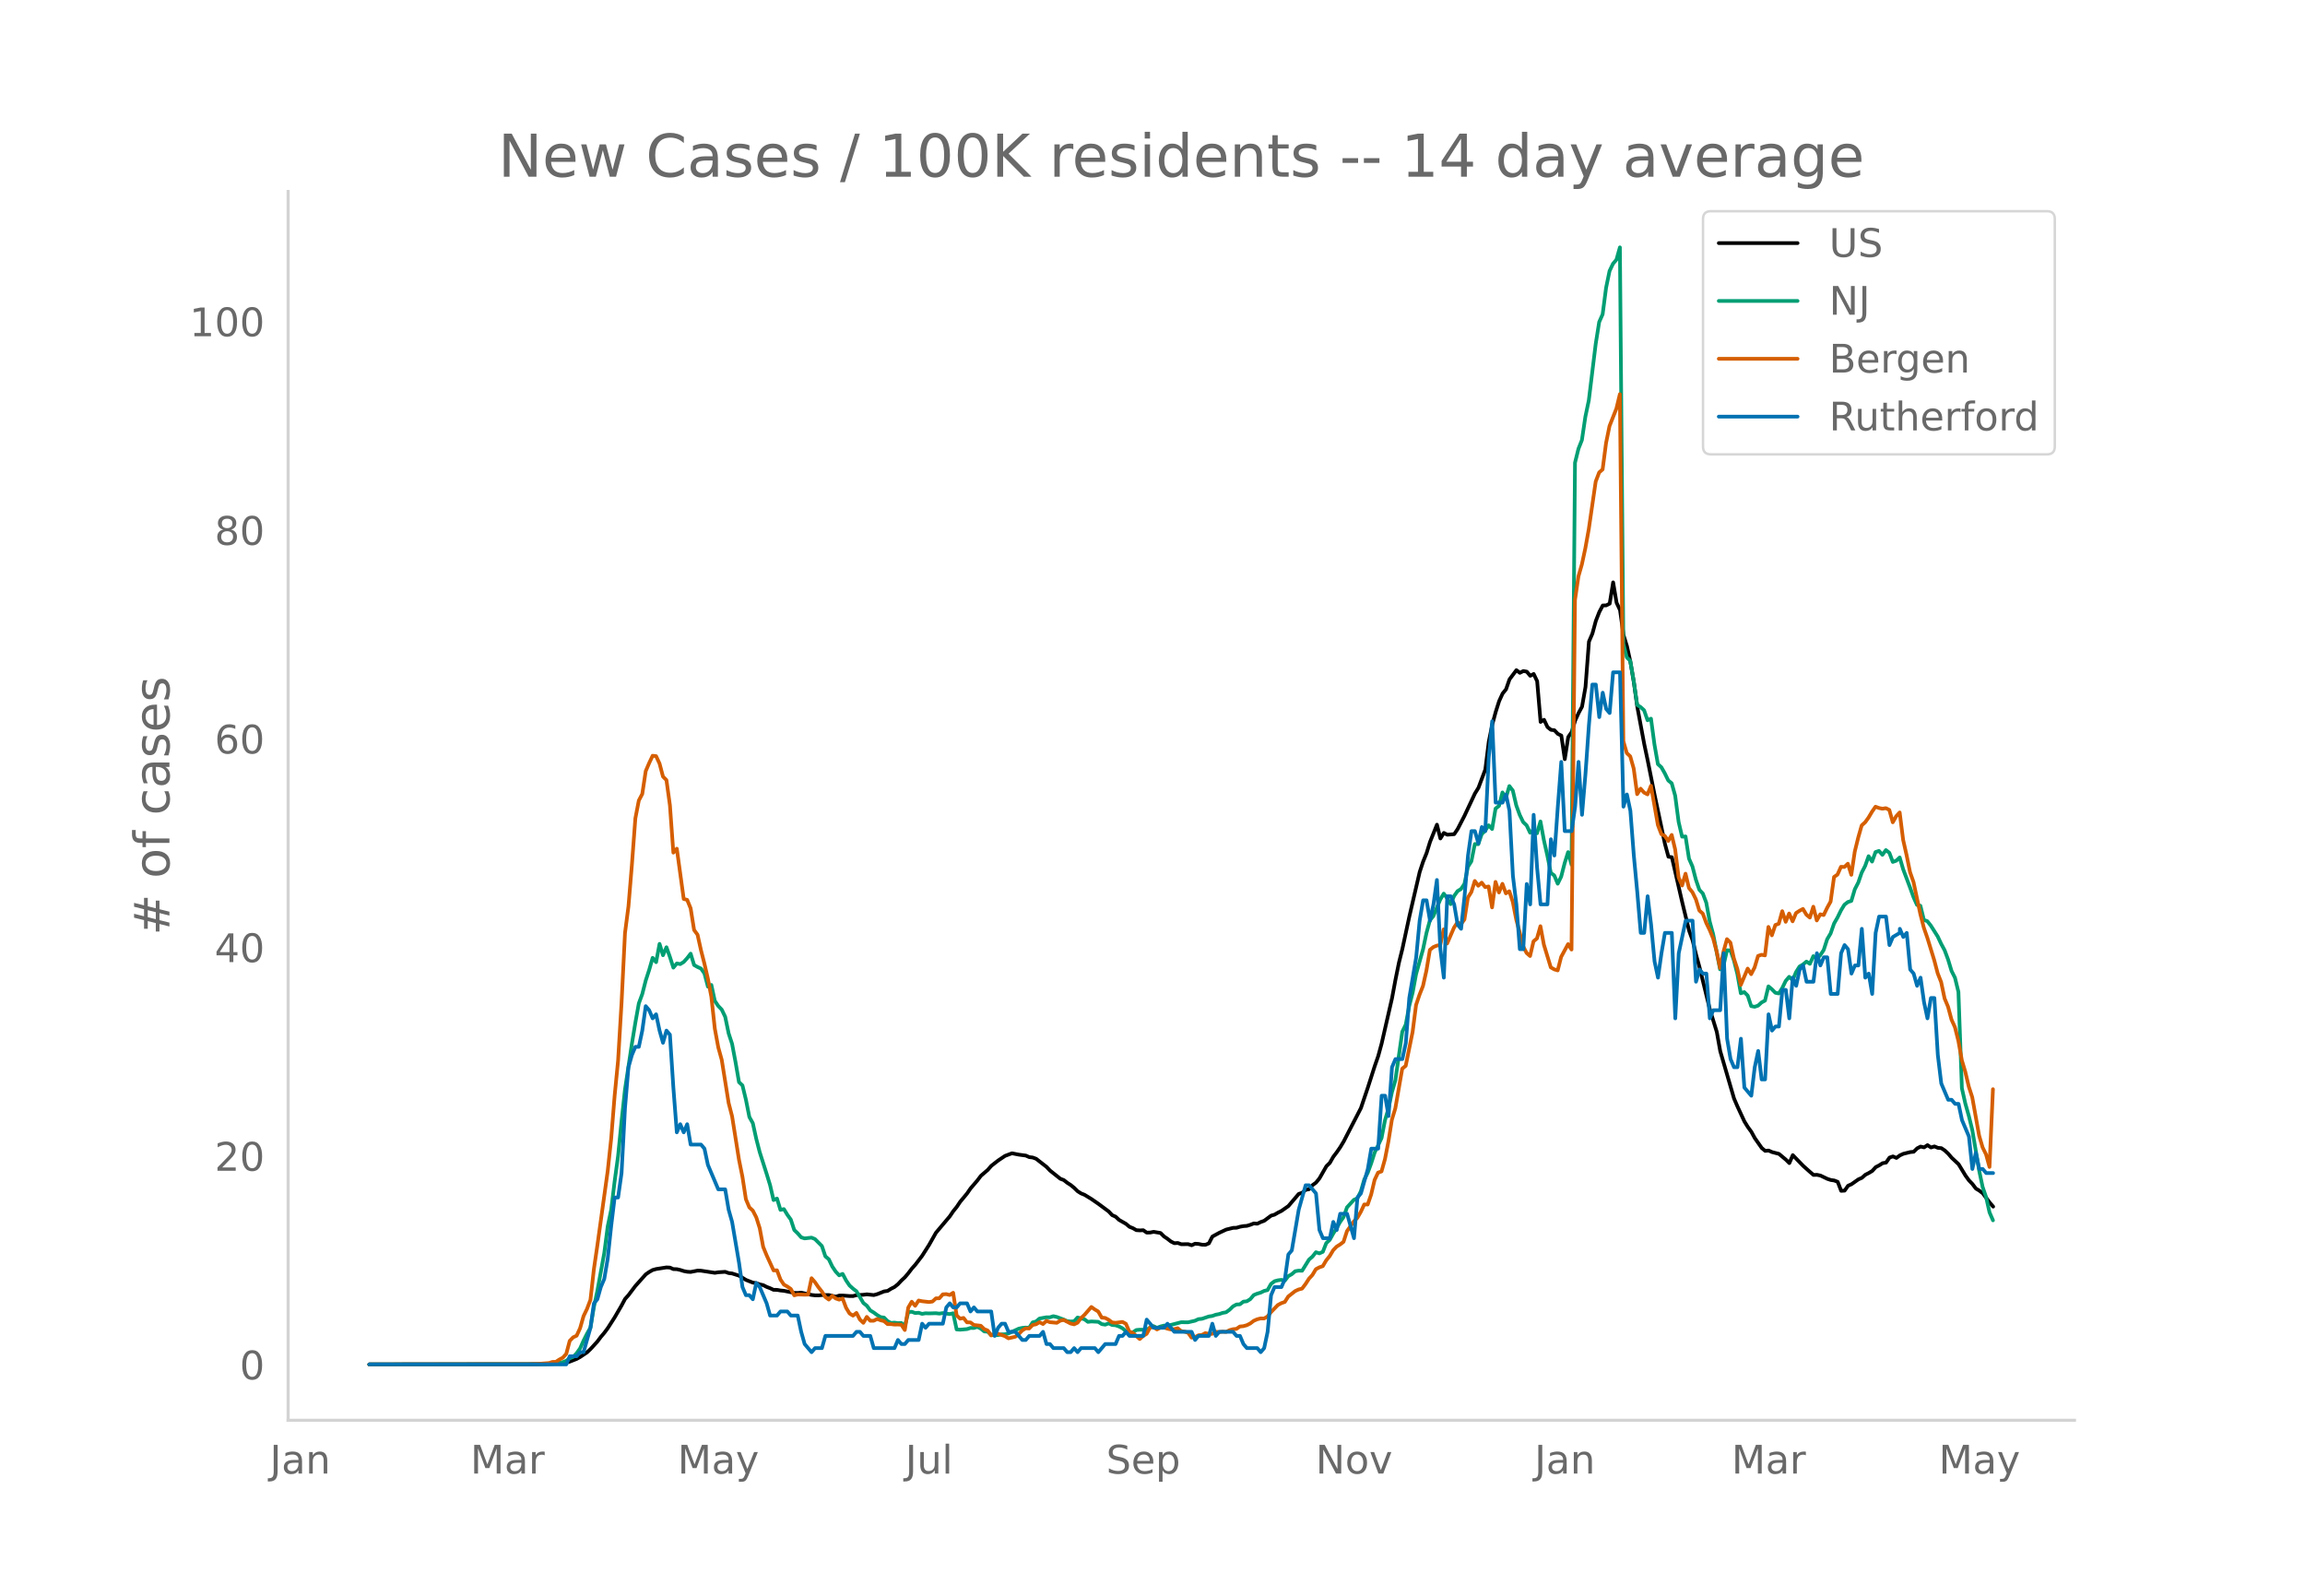 <svg height="864" viewBox="0 0 936 648" width="1248" xmlns="http://www.w3.org/2000/svg" xmlns:xlink="http://www.w3.org/1999/xlink"><defs><style>*{stroke-linecap:butt;stroke-linejoin:round}</style></defs><g id="figure_1"><path d="M0 648h936V0H0z" style="fill:#fff" id="patch_1"/><g id="axes_1"><path d="M117 576.72h725.4V77.76H117z" style="fill:none" id="patch_2"/><path clip-path="url(#pa16dc82119)" d="m149.973 554.039 67.348-.064 8.419-.259 2.806-.209 1.403-.222 1.403-.366 2.806-1.1 1.404-.778 2.806-1.88 1.403-1.326 2.806-3.076 1.403-1.88 1.403-1.643 1.403-1.895 2.806-4.388 2.807-4.828 1.403-2.635 1.403-1.574 2.806-3.723 4.21-4.705 1.402-.982 1.403-.795 1.404-.396 4.209-.662 1.403.074 1.403.618 1.403.026 1.403.325 1.403.444 1.403.276 1.404.085 2.806-.55 1.403.038 5.612.862 1.403-.227 2.806-.173 1.404.5 1.403.167 2.806.887 2.806 1.718 2.806 1.105 1.403.217 1.403.499 1.404.313 1.403.713 1.403.536 1.403.657 1.403.012 1.403.252 1.403.133 4.21.847 1.402.026 1.404-.136 4.209.945 1.403.156 1.403.024 1.403-.149 2.806.01 2.807.664 1.403-.452 1.403-.023 2.806.213 1.403.008 1.403-.379 2.806-.15 1.403-.179 2.807.303 1.403-.378 2.806-1.116 1.403-.196 1.403-.877 1.403-.715 1.403-1.13 1.403-1.5 1.403-1.302 1.404-1.657 1.403-1.847 1.403-1.564 2.806-3.665 2.806-4.41 2.806-4.96 5.613-6.66 1.403-2.072 1.403-1.725 1.403-2.093 2.806-3.385 1.403-2.034 2.806-3.28 1.404-1.856 2.806-2.417 1.403-1.614 2.806-2.19 2.806-1.881 2.806-1.047 2.807.55 2.806.374 1.403.621 1.403.17 1.403.518 4.21 3.283 1.402 1.476 4.21 3.356 1.403.528 1.403 1.107 1.403.9 1.403 1.153 1.403 1.372 1.403.886 1.403.561 2.807 1.717 2.806 1.938 4.209 3.118 1.403 1.489 1.403.624 1.403 1.307 2.806 1.605 1.404 1.19 1.403.566 1.403.802 1.403.096 1.403-.075 1.403.974 1.403-.034 1.403-.283 2.806.47 1.404 1.405 1.403.945 1.403 1.105 1.403.696 1.403-.093 1.403.508 2.806-.03 1.403.446 1.403-.629 1.403.1 1.404.297 1.403.04 1.403-.586 1.403-2.745 2.806-1.537 2.806-1.305 2.806-.696 1.404-.043 1.403-.413 1.403-.258 1.403-.102 1.403-.432 1.403-.55 1.403.119 1.403-.688 1.403-.505 2.806-2.088 1.404-.403 1.403-.826 1.403-.69 2.806-1.968 4.21-4.943 1.402-.459 1.403-1.182 1.404-.279 1.403-1.635 1.403-1.034 1.403-1.728 2.806-4.91 1.403-1.377 1.403-2.454 1.403-1.843 1.403-2.031 1.403-2.333 7.016-13.603 2.806-8.302 2.806-8.746 1.403-4.03 1.403-5.144 4.21-18.378 1.403-7.525 1.403-6.898 1.403-5.623 2.806-13.07 4.21-18.109 1.403-4.242 1.403-3.45 1.403-4.544 2.806-7 1.403 5.6 1.403-2.249 1.403.727 2.806-.227 1.404-2.085 2.806-5.456 4.21-8.989 1.402-2.264 2.806-7.47 1.403-11.278 1.404-6.885 1.403-5.188 1.403-4.412 1.403-3.068 1.403-1.725 1.403-4.041 2.806-3.734 1.403 1.084 1.403-.723 1.403.247 1.404 1.68 1.403-.742 1.403 2.92 1.403 16.556 1.403-.869 1.403 2.962 1.403 1.113 1.403.173 1.403 1.476 1.403.683 1.404 9.583 1.403-8.985 1.403-2.03 1.403-4.64 1.403-3.077 1.403-2.6 1.403-7.999 1.403-18.41 1.403-3.249 1.403-5.182 1.403-3.592 1.404-2.65 1.403-.034 1.403-.711 1.403-8.638 1.403 8.284 1.403 2.995 1.403 10.09 1.403 4.55 1.403 6.368 1.403 8.3 1.404 10.026 2.806 15.042 1.403 6.638 2.806 13.994 4.21 19.95 1.402 5.165 1.403.219 4.21 18.327 2.806 11.54 1.403 3.885 1.403 5.803 1.403 5.09 4.21 17.187 2.806 9.106 1.403 7.817 5.612 19.255 1.403 3.246 2.806 6.05 1.404 2.263 1.403 1.918 1.403 2.565 2.806 3.995 1.403 1.187 1.403-.131 1.403.627 2.806.733 2.807 2.348 1.403 1.39 1.403-3.225 4.21 4.347 2.805 2.496 1.403 1.19 1.403-.042 1.404.293 2.806 1.342 1.403.467 1.403.2 1.403.545 1.403 3.655 1.403-.082 1.403-1.99 1.403-.626 2.807-1.974 1.403-.601 1.403-1.253 1.403-.712 1.403-.842 1.403-1.539 1.403-.724 1.403-.89 1.403-.241 1.403-2.028 1.404-.475 1.403.62 1.403-1.042 1.403-.64 2.806-.694 1.403-.134 1.403-1.39 1.403-.718 1.403.327 1.403-.91 1.404.954 1.403-.436 1.403.587 1.403.117 1.403.95 1.403 1.316 1.403 1.644 2.806 2.629 2.807 4.63 1.403 1.934 1.403 1.456 1.403 1.858 1.403.835 1.403 1.096 2.806 3.755 1.403 1.64h0" style="fill:none;stroke:#000;stroke-linecap:round;stroke-width:1.5" id="line2d_1"/><path clip-path="url(#pa16dc82119)" d="m149.973 554.04 71.558-.099 4.209-.235 2.806-.579 1.403-.538 1.403-1.046 1.403-.542 1.403-1.498 1.404-1.963 1.403-3.15 1.403-2.818 1.403-2.449 1.403-8.407 1.403-6.568 2.806-15.373 1.403-10.806 1.403-6.704 1.403-11.582 1.404-10.311 1.403-14.117 1.403-12.907 2.806-18.592 1.403-8.5 1.403-7.814 1.403-3.801 1.403-5.492 1.403-4.306 1.403-4.895 1.404 1.758 1.403-7.426 1.403 4.609 1.403-3.243 1.403 3.934 1.403 4.347 1.403-1.703 1.403.272 1.403-.868 1.403-1.557 1.404-1.82 1.403 4.613 1.403.804 1.403.627 1.403 1.99 1.403 5.354 1.403-.688 1.403 6.47 1.403 2.084 1.403 1.451 1.403 2.91 1.404 6.744 1.403 4.282 1.403 7.43 1.403 8.104 1.403 1.321 1.403 5.778 1.403 7.044 1.403 2.51 1.403 6.371 1.403 5.42 2.807 8.792 1.403 4.575 1.403 6.07 1.403-.613 1.403 4.599 1.403-.304 1.403 2.29 1.403 1.948 1.403 4.245 1.403 1.352 1.404 1.618 1.403.43 2.806-.307 1.403.586 2.806 2.82 1.403 4.197 1.403 1.182 1.403 2.94 1.404 2.081 1.403 1.502 1.403-.586 1.403 2.654 1.403 2.061 1.403 1.27 1.403 1.07 2.806 4.763 1.403 1.1 1.403 1.91 1.404.856 1.403 1.035 1.403.838 1.403.198 1.403 1.42 1.403.747 1.403-.126 1.403.204 1.403-.068 1.403 1.335 1.404-5.75 1.403-.136 1.403.518 1.403-.113 1.403.45 1.403-.245 1.403.054 2.806-.078 1.403.16 1.403-.208 2.807.395 1.403-.32 1.403 6.564 1.403.102 2.806-.245 1.403-.456 1.403.006 1.403-.439 1.404.705 1.403 1.145 1.403.095 1.403 1.363 1.403.099 1.403-.09 1.403-.282 1.403-.037 1.403-.34 4.21-1.953 1.403-.306 1.403-.123 1.403.065 1.403-2.18 1.403-.362 1.403-1.199 2.806-.5h1.403l1.403-.45 1.404.334 2.806 1.042 1.403.65 1.403.134 1.403-.079 1.403-1.54 2.806.72 1.403 1.049 1.404-.164 2.806.14 1.403.933 1.403.239 1.403-.549 1.403.668 1.403.112 1.403.484 1.403.725 1.403 1.19 1.404.722 1.403-.242 1.403-.947 1.403-.126 2.806.04 1.403-.947 1.403-.541 1.403.695 1.403-.555 1.404-.365 1.403.085 2.806-.715 2.806-.736 2.806.03 2.806-.64 1.403-.65 1.404-.13 2.806-.947 1.403-.204 1.403-.508 1.403-.269 1.403-.477 1.403-.252 1.403-1.025 1.403-1.366 1.404-.767 1.403-.068 1.403-1.083 1.403-.153 1.403-.862 1.403-1.656 1.403-.59 1.403-.404 1.403-.692 1.403-.344 1.403-2.5 1.404-1.08 1.403-.389 1.403-.18 1.403.306 1.403-1.812 1.403-.787 1.403-1.216 1.403-.238 1.403.044 2.807-4.53 1.403-1.223 1.403-1.775 1.403.463 1.403-.613 1.403-3.56 1.403-1.288 1.403-2.544 1.403-2.245 1.403-2.49 1.403-1.973 1.404-3.972 2.806-3.055 1.403-.6 1.403-2.847 1.403-4.814 1.403-2.725 1.403-3.802 1.403-4.404 2.806-5.88 1.404-7.256 1.403-4.752 1.403-6.615 1.403-4.84 2.806-19.707 1.403-2.899 1.403-7.501 1.403-5.488 1.403-7.562 2.807-9.988 1.403-6.66 1.403-5.188 1.403-1.696 2.806-6.728 1.403-2.378 1.403 1.877 1.403 2.381 1.403-3.307 1.404-1.976 1.403-.848 1.403-2.082 1.403-6.939 1.403-2.231 1.403-7.024 1.403.061 1.403-4.091 1.403-1.376 1.403-2.204 1.404 1.516 1.403-8.305 1.403-1.073 1.403-5.478 1.403 2.18 1.403-4.762 1.403 1.833 1.403 6.019 1.403 3.86 1.403 2.912 1.403 1.335 1.404 2.974 1.403-1.179 1.403 1.418 1.403-4.804 1.403 7.634 1.403 6.248 1.403 6.997 1.403 1.052 1.403 3.349 1.403-2.865 1.404-5.467 1.403-4.497 1.403 5.127 1.403-163.242 1.403-5.658 1.403-3.553 1.403-9.453 1.403-6.68 2.806-22.953 1.403-8.833 1.404-3.165 1.403-10.764 1.403-6.8 1.403-2.943 1.403-1.662 1.403-4.994 1.403 160.919 1.403 5.576 1.403 1.407 1.403 8.281 1.404 9.61 1.403.896 1.403 1.274 1.403 4.067 1.403-.647 1.403 10.45 1.403 7.993 1.403 1.29 1.403 2.47 1.403 2.889 1.403 1.151 1.404 5.032 1.403 10.655 1.403 5.992 1.403-.095 1.403 8.986 1.403 3.202 1.403 5.39 1.403 4.084 1.403 1.498 1.403 3.714 1.404 7.678 1.403 5.167 2.806 14.274 1.403-1.646 1.403-6.125 1.403.045 1.403 4.026 1.403 5.56 1.403 7.838 1.403-.487 1.404 1.427 1.403 4.265 1.403.276 1.403-.467 1.403-1.288 1.403-.756 1.403-5.78 1.403 1.171 1.403 1.424 1.403.283 1.403-2.221 1.404-2.875 1.403-1.666 1.403 1.352 1.403-3.297 1.403-2.238 1.403-.814 1.403-1.182 1.403.913 1.403-3.134 1.403 1.09 1.404-1.458 1.403-2.116 1.403-4.357 1.403-2.364 1.403-4.043 1.403-2.446 1.403-2.875 1.403-2.306 1.403-1.094 1.403-.443 1.403-4.71 1.404-2.723 1.403-4.07 1.403-2.722 1.403-3.938 1.403 2.194 1.403-3.87 1.403-.467 1.403 1.581 1.403-1.918 1.403 1.09 1.404 3.717 1.403-.494 1.403-1.322 1.403 4.79 2.806 7.443 1.403 3.9 1.403 3.13 1.403.358 1.403 5.757 1.403.504 1.404 1.782 2.806 4.428 1.403 2.974 1.403 2.61 1.403 3.754 1.403 4.629 1.403 2.78 1.403 5.767 1.403 39.11 1.404 6.234 1.403 4.946 1.403 5.702 2.806 16.545 1.403 6.647 1.403 4.087 1.403 6.251 1.403 3.223h0" style="fill:none;stroke:#009e73;stroke-linecap:round;stroke-width:1.5" id="line2d_2"/><path clip-path="url(#pa16dc82119)" d="m149.973 554.04 64.542-.097 4.21-.13 4.209-.325 1.403-.454 1.403-.033 1.403-.94 1.403-.747 1.403-1.558 1.403-5.29 1.403-1.429 1.403-.649 1.404-3.051 1.403-4.9 1.403-2.922 1.403-3.7 1.403-12.496 1.403-9.575 4.21-30.282 1.402-13.113 1.403-17.397 1.404-14.313 1.403-23.434 1.403-28.367 1.403-10.776 1.403-16.975 1.403-18.792 1.403-7.238 1.403-2.662 1.403-9.282 1.403-3.278 1.403-2.954 1.404.162 1.403 3.019 1.403 5.29 1.403 1.428 1.403 10.16 1.403 19.279 1.403-1.59 2.806 20.415 1.403.357 1.404 3.44 1.403 8.796 1.403 1.915 1.403 6.329 1.403 5.485 1.403 6.07 1.403 7.367 1.403 12.886 1.403 7.595 1.403 5.063 2.807 17.527 1.403 5.42 2.806 17.656 1.403 6.946 1.403 9.088 1.403 3.31 1.403 1.299 1.403 2.726 1.403 4.415 1.404 7.594 1.403 3.408 2.806 6.135 1.403-.033 1.403 3.733 1.403 2.077 1.403.779 1.403.974 1.403 2.596 1.403-.357 2.807.098 1.403-.033 1.403-6.653 1.403 1.622 1.403 2.045 1.403 1.753 1.403 2.207 1.403 1.038 1.403-1.525 1.404 1.071 1.403.487 1.403-.454 1.403 3.765 1.403 2.304 1.403.876 1.403-1.103 1.403 2.694 1.403 1.33 1.403-2.401 1.403 1.558h1.404l1.403-.714 1.403.519 1.403.357 1.403 1.2h1.403l1.403.195 1.403-.032 1.403.097 1.403 2.143 1.404-9.12 1.403-2.37 1.403 1.655 1.403-2.142 1.403.292 2.806.325 1.403-.195 1.403-1.298 1.403-.033 1.403-1.59 1.404-.098 1.403.357 1.403-.908 1.403 9.185 1.403 1.33 1.403-.291 1.403 1.785 1.403.032 1.403 1.039 2.807.324 1.403 1.364 1.403.551 1.403 2.013 1.403-.78 1.403.098 2.806.974 1.403.876 2.806-.65 1.404-1.103 1.403-1.46 1.403-.844 1.403.065 1.403-1.428 1.403-.292 1.403-.844 1.403.746 1.403-1.266 1.403.52 2.807.26 1.403-.877 1.403-.292 2.806 1.46 1.403.325 1.403-.649 1.403-1.883 1.403-1.298 2.807-3.213 1.403 1.006 1.403.844 1.403 2.467 1.403.13 1.403.746 1.403 1.071 1.403.162 2.806-.357 1.403.747 1.404 3.18 1.403.52 2.806 2.5 1.403-1.267 1.403-.844 1.403-2.564 1.403-.227 1.403 1.006 1.403-.746 1.404-.065 1.403.487 1.403.324 1.403-.13 1.403-.357 1.403 1.169 1.403.195 1.403.454 1.403 1.98 1.403-.162 1.403-.78 1.404-.13 1.403-.746 1.403.325 1.403-.033 1.403-.843 1.403.13 1.403-.195 1.403.13 1.403-.715 1.403-.389 1.404-.13 1.403-.974 1.403-.13 1.403-.389 1.403-.714 1.403-1.071 1.403-.617 1.403-.357 1.403.033 1.403-.812 1.403-1.785 2.807-2.888 1.403-.747 1.403-.487 1.403-2.207 2.806-2.207 1.403-.65 1.403-.356 1.403-1.85 1.404-2.175 1.403-1.525 1.403-2.337 1.403-.747 1.403-.486 1.403-2.37 1.403-1.72 1.403-2.37 1.403-1.46 1.403-.876 1.403-1.071 1.404-4.35 2.806-3.96 1.403-1.427 1.403-2.435 1.403-3.018 1.403.032 1.403-4.057 1.403-5.94 1.403-2.953 1.403-.487 1.404-4.998 1.403-7.206 1.403-8.795 1.403-4.642 2.806-16.098 1.403-1.136 2.806-13.795 1.403-10.938 1.404-4.154 1.403-3.538 1.403-6.296 1.403-8.374 1.403-1.136 1.403-.584 1.403-.26 1.403-6.362 1.403 5.745 2.806-6.491 1.404-2.11 1.403.747 1.403-1.883 1.403-8.893 1.403-2.24 1.403-4.511 1.403 1.947 1.403-1.266 1.403 1.818 1.403-.26 1.404 8.504 1.403-10.354 1.403 4.285 1.403-3.506 1.403 3.863 1.403-.844 1.403 4.317 1.403 7.173 1.403 5.193 1.403 5.68 1.403 2.694 1.404 1.233 1.403-5.972 1.403-1.169 1.403-4.966 1.403 7.498 2.806 9.218 1.403.811 1.403.422 1.403-5.485 2.807-5.193 1.403 2.207 1.403-141.902 1.403-9.607 1.403-4.9 1.403-6.525 1.403-7.79 2.806-19.311 1.403-3.7 1.404-1.233 1.403-10.744 1.403-6.88 2.806-7.109 1.403-5.842 1.403 140.928 1.403 4.836 1.403 1.33 1.403 4.934 1.404 10.419 1.403-2.24 1.403 1.59 1.403.747 1.403-3.505 2.806 15.936 1.403 3.7 1.403.714 1.403 2.045 1.403-2.434 1.404 5.874 1.403 11.393 1.403 3.278 1.403-4.804 1.403 5.81 1.403 1.72 1.403 2.857 1.403 4.576 1.403 1.233 1.403 3.798 1.404 2.888 1.403 3.408 1.403 5.258 1.403 6.784 1.403-6.719 1.403-5.03 1.403 1.395 1.403 6.427 1.403 4.251 1.403 6.524 2.807-6.653 1.403 2.272 1.403-2.727 1.403-4.674 1.403-.486 1.403.26 1.403-11.555 1.403 3.408 1.403-4.187 1.403-.52 1.403-5.095 1.404 4.316 1.403-3.375 1.403 3.18 1.403-3.375 1.403-.909 1.403-.746 1.403 2.337 1.403 1.168 1.403-4.414 1.403 5.583 1.404-2.5 1.403.293 1.403-2.922 1.403-2.531 1.403-9.997 1.403-.974 1.403-3.148 1.403.065 1.403-1.33 1.403 4.51 1.403-9.444 1.404-5.68 1.403-4.934 1.403-1.265 1.403-1.948 1.403-2.37 1.403-2.012 1.403.52 1.403.292 1.403-.227 1.403.714 1.404 5.03 1.403-2.466 1.403-1.526 1.403 11.133 1.403 6.2 1.403 6.913 1.403 3.992 2.806 13.145 1.403 5.453 1.403 4.024 2.807 9.12 1.403 5.324 1.403 3.57 1.403 6.653 1.403 3.344 1.403 5.225 1.403 3.116 1.403 5.583 1.403 7.854 1.404 4.706 1.403 5.94 1.403 4.317 2.806 15.611 1.403 4.772 1.403 2.856 1.403 5.096 1.403-31.581h0" style="fill:none;stroke:#d55e00;stroke-linecap:round;stroke-width:1.5" id="line2d_3"/><path clip-path="url(#pa16dc82119)" d="M149.973 554.04h79.976l1.403-3.306h2.806l1.404-1.653h1.403l2.806-9.919 1.403-9.918 1.403-1.653 1.403-4.96 1.403-3.306 1.403-8.265 1.403-13.225 1.403-11.571h1.404l1.403-9.919 1.403-26.45 1.403-16.53 1.403-4.96 1.403-3.305h1.403l1.403-6.613 1.403-9.918 1.403 1.653 1.403 3.306 1.404-1.653 1.403 6.612 1.403 4.96 1.403-4.96 1.403 1.653 1.403 21.49 1.403 18.184 1.403-3.306 1.403 3.306 1.403-3.306 1.404 8.266h4.209l1.403 1.653 1.403 6.612 4.21 9.918h2.805l1.404 8.266 1.403 4.96 2.806 16.53 1.403 9.918 1.403 3.307h1.403l1.403 1.653 1.403-6.613 1.403 1.653 2.807 6.613 1.403 4.959h2.806l1.403-1.653h2.806l1.403 1.653h2.806l1.404 6.612 1.403 4.96 2.806 3.306 1.403-1.653h2.806l1.403-4.96h11.225l1.403-1.653h1.403l1.403 1.653h2.806l1.404 4.96h8.418l1.403-3.306 1.403 1.653h1.403l1.404-1.653h4.209l1.403-6.613 1.403 1.653 1.403-1.653h5.612l1.404-6.612 1.403-1.653 1.403 1.653h1.403l1.403-1.653h2.806l1.403 3.306 1.403-1.653 1.403 1.653h5.613l1.403 9.918 1.403-3.306 1.403-1.653h1.403l1.403 3.306h2.806l2.807 3.307h1.403l1.403-1.654h4.21l1.402-1.653 1.403 4.96h1.403l1.403 1.653h4.21l1.403 1.653h1.403l1.403-1.653 1.403 1.653 1.403-1.653h5.613l1.403 1.653 2.806-3.306h4.21l1.402-3.307h1.403l1.403-1.653 1.404 1.653h5.612l1.403-6.612 2.806 3.306h4.21l1.403-1.653 2.806 3.306h7.015l1.403 3.307 1.403-1.654h4.21l1.403-4.959 1.403 4.96 1.403-1.654h5.612l1.404 1.653h1.403l1.403 3.307 1.403 1.653h4.21l1.402 1.653 1.403-1.653 1.403-6.613 1.403-14.877 1.404-3.307h2.806l1.403-3.306 1.403-9.918 1.403-1.653 2.806-16.531 2.806-9.919h1.404l2.806 3.307 1.403 14.877 1.403 3.306h2.806l1.403-6.612 1.403 3.306 1.403-6.612h2.807l2.806 9.918 1.403-16.53 1.403-1.653 2.806-9.919 1.403-8.265h2.806l1.403-21.49h1.404l1.403 8.265 1.403-19.837 1.403-3.306h2.806l1.403-6.612 1.403-18.184 2.806-16.531 1.404-14.878 1.403-8.265h1.403l1.403 8.265 1.403-6.612 1.403-9.919 1.403 28.103 1.403 11.571 1.403-33.061h1.403l1.403 3.306 1.404 8.265 1.403 1.653 1.403-13.224 1.403-16.531 1.403-9.919h1.403l1.403 4.96 1.403-6.613 1.403 1.653 1.403-29.755 1.404-14.878 1.403 33.062h2.806l1.403-3.306 1.403 6.612 1.403 26.45 1.403 11.57 1.403 18.185h1.403l1.403-26.45 1.404 8.266 1.403-36.368 1.403 21.49 1.403 14.878h2.806l1.403-26.45 1.403 6.613 1.403-19.837 1.403-18.184 1.404 28.102h2.806l1.403-9.918 1.403-18.184 1.403 21.49 1.403-16.53 1.403-19.838 1.403-16.53h1.403l1.403 13.224 1.404-9.918 1.403 6.612 1.403 1.653 1.403-16.53h2.806l1.403 54.55 1.403-4.958 1.403 6.612 1.403 18.184 1.404 14.878 1.403 16.53h1.403l1.403-14.877 1.403 11.571 1.403 14.878 1.403 6.612 1.403-9.918 1.403-8.266h2.806l1.404 34.715 1.403-26.45 2.806-13.224h2.806l1.403 24.796 1.403-4.959 1.403 1.653h1.403l1.404 18.184 1.403-3.306h2.806l1.403-23.143 1.403 34.714 1.403 8.266 1.403 3.306h1.403l1.403-11.572 1.403 19.837 2.807 3.307 1.403-11.572 1.403-6.612 1.403 11.571h1.403l1.403-26.449 1.403 6.612 1.403-1.653h1.403l1.403-14.877h1.404l1.403 11.571 1.403-16.53 1.403 3.305 1.403-6.612 1.403-1.653 1.403 6.612h2.806l1.403-11.571 1.404 4.959 1.403-3.306h1.403l1.403 14.878h2.806l1.403-16.531 1.403-3.306 1.403 1.653 1.403 9.918 1.403-3.306h1.404l1.403-14.878 1.403 19.837 1.403-1.653 1.403 8.266 1.403-24.797 1.403-6.612h2.806l1.403 11.572 1.404-3.307 2.806-1.653v-1.653l1.403 3.306 1.403-1.653 1.403 14.878 1.403 1.653 1.403 4.96 1.403-3.307 1.403 9.919 1.403 6.612 1.404-8.265h1.403l1.403 23.143 1.403 11.571 2.806 6.613h1.403l1.403 1.653h1.403l1.403 6.612 2.807 6.612 1.403 13.225 1.403-6.612 1.403 6.612h1.403l1.403 1.653h2.806" style="fill:none;stroke:#0072b2;stroke-linecap:round;stroke-width:1.5" id="line2d_4"/><path d="M117 576.72V77.76" style="fill:none;stroke:#d3d3d3;stroke-linecap:square;stroke-linejoin:miter;stroke-width:1.25" id="patch_3"/><path d="M117 576.72h725.4" style="fill:none;stroke:#d3d3d3;stroke-linecap:square;stroke-linejoin:miter;stroke-width:1.25" id="patch_4"/><g id="matplotlib.axis_1"><g id="xtick_1"><g style="fill:#696969" transform="matrix(.16 0 0 -.16 109.578 598.378)" id="text_1"><defs><path d="M9.813 72.906h9.859V5.078q0-13.187-5-19.14-5-5.954-16.094-5.954h-3.75v8.297h3.078q6.531 0 9.219 3.672Q9.813-4.39 9.813 5.078z" id="DejaVuSans-74"/><path d="M34.281 27.484q-10.89 0-15.093-2.484-4.204-2.484-4.204-8.5 0-4.781 3.157-7.594 3.156-2.797 8.562-2.797 7.485 0 12 5.297 4.516 5.297 4.516 14.078v2zm17.922 3.72V0H43.22v8.297Q40.14 3.328 35.547.953q-4.594-2.375-11.234-2.375-8.391 0-13.36 4.719Q6 8.016 6 15.922q0 9.219 6.172 13.906 6.187 4.688 18.437 4.688h12.61v.89q0 6.203-4.078 9.594-4.078 3.39-11.453 3.39-4.688 0-9.141-1.124-4.438-1.125-8.531-3.375v8.312q4.921 1.906 9.562 2.844 4.64.953 9.031.953 11.875 0 17.735-6.156 5.86-6.14 5.86-18.64z" id="DejaVuSans-97"/><path d="M54.89 33.016V0h-8.984v32.719q0 7.765-3.031 11.61-3.031 3.858-9.078 3.858-7.281 0-11.484-4.64-4.204-4.625-4.204-12.64V0H9.08v54.688h9.03v-8.5q3.235 4.937 7.594 7.374Q30.078 56 35.797 56q9.422 0 14.25-5.828 4.844-5.828 4.844-17.156z" id="DejaVuSans-110"/></defs><use xlink:href="#DejaVuSans-74"/><use x="29.492" xlink:href="#DejaVuSans-97"/><use x="90.771" xlink:href="#DejaVuSans-110"/></g></g><g id="xtick_2"><g style="fill:#696969" transform="matrix(.16 0 0 -.16 191.003 598.378)" id="text_2"><defs><path d="M9.813 72.906h14.703l18.593-49.61 18.703 49.61h14.704V0H66.89v64.016l-18.797-50h-9.907l-18.796 50V0H9.813z" id="DejaVuSans-77"/><path d="M41.11 46.297q-1.516.875-3.297 1.281Q36.03 48 33.89 48q-7.625 0-11.703-4.953-4.079-4.953-4.079-14.234V0H9.08v54.688h9.03v-8.5q2.844 4.984 7.375 7.39Q30.031 56 36.531 56q.922 0 2.047-.125 1.125-.11 2.484-.36z" id="DejaVuSans-114"/></defs><use xlink:href="#DejaVuSans-77"/><use x="86.279" xlink:href="#DejaVuSans-97"/><use x="147.559" xlink:href="#DejaVuSans-114"/></g></g><g id="xtick_3"><g style="fill:#696969" transform="matrix(.16 0 0 -.16 275.145 598.378)" id="text_3"><defs><path d="M32.172-5.078q-3.797-9.766-7.422-12.735-3.61-2.984-9.656-2.984H7.906v7.516h5.282q3.703 0 5.75 1.765Q21-9.766 23.483-3.219l1.61 4.094-22.11 53.813H12.5l17.094-42.766 17.093 42.766h9.516z" id="DejaVuSans-121"/></defs><use xlink:href="#DejaVuSans-77"/><use x="86.279" xlink:href="#DejaVuSans-97"/><use x="147.559" xlink:href="#DejaVuSans-121"/></g></g><g id="xtick_4"><g style="fill:#696969" transform="matrix(.16 0 0 -.16 367.622 598.378)" id="text_4"><defs><path d="M8.5 21.578v33.11h8.984V21.922q0-7.766 3.016-11.656 3.031-3.875 9.094-3.875 7.265 0 11.484 4.64 4.234 4.64 4.234 12.656v31h8.985V0h-8.984v8.406Q42.047 3.422 37.718 1q-4.313-2.422-10.032-2.422-9.421 0-14.312 5.86Q8.5 10.296 8.5 21.578zM31.11 56z" id="DejaVuSans-117"/><path d="M9.422 75.984h8.984V0H9.422z" id="DejaVuSans-108"/></defs><use xlink:href="#DejaVuSans-74"/><use x="29.492" xlink:href="#DejaVuSans-117"/><use x="92.871" xlink:href="#DejaVuSans-108"/></g></g><g id="xtick_5"><g style="fill:#696969" transform="matrix(.16 0 0 -.16 449.186 598.378)" id="text_5"><defs><path d="M53.516 70.516V60.89q-5.61 2.687-10.594 4-4.984 1.328-9.625 1.328-8.047 0-12.422-3.125t-4.375-8.89q0-4.845 2.906-7.313 2.907-2.453 11.016-3.97l5.953-1.218q11.031-2.11 16.281-7.406 5.25-5.297 5.25-14.172 0-10.61-7.11-16.078-7.093-5.469-20.812-5.469-5.172 0-11.015 1.172Q13.14.922 6.89 3.219v10.156q6-3.36 11.765-5.078 5.766-1.703 11.328-1.703 8.438 0 13.032 3.312 4.593 3.328 4.593 9.485 0 5.359-3.297 8.39-3.296 3.032-10.812 4.547L27.484 33.5q-11.03 2.188-15.968 6.875-4.922 4.688-4.922 13.047 0 9.672 6.812 15.234 6.813 5.563 18.766 5.563 5.14 0 10.453-.938 5.328-.922 10.89-2.765z" id="DejaVuSans-83"/><path d="M56.203 29.594v-4.39H14.891q.593-9.282 5.593-14.142 5-4.859 13.938-4.859 5.172 0 10.031 1.266 4.86 1.265 9.656 3.812v-8.5Q49.266.734 44.187-.344 39.11-1.422 33.892-1.422q-13.094 0-20.735 7.61-7.64 7.625-7.64 20.625 0 13.421 7.25 21.296Q20.016 56 32.328 56q11.031 0 17.453-7.11 6.422-7.093 6.422-19.296zm-8.984 2.64q-.094 7.36-4.125 11.75-4.032 4.407-10.672 4.407-7.516 0-12.031-4.25-4.516-4.25-5.203-11.97z" id="DejaVuSans-101"/><path d="M18.11 8.203v-29H9.077v75.484h9.031v-8.296q2.844 4.875 7.157 7.234Q29.594 56 35.594 56q9.968 0 16.187-7.906 6.235-7.907 6.235-20.797T51.78 6.484q-6.218-7.906-16.187-7.906-6 0-10.328 2.375-4.313 2.375-7.157 7.25zm30.578 19.094q0 9.906-4.079 15.547-4.078 5.64-11.203 5.64-7.14 0-11.218-5.64-4.079-5.64-4.079-15.547 0-9.906 4.078-15.547 4.079-5.64 11.22-5.64 7.124 0 11.202 5.64t4.078 15.547z" id="DejaVuSans-112"/></defs><use xlink:href="#DejaVuSans-83"/><use x="63.477" xlink:href="#DejaVuSans-101"/><use x="125" xlink:href="#DejaVuSans-112"/></g></g><g id="xtick_6"><g style="fill:#696969" transform="matrix(.16 0 0 -.16 534.24 598.378)" id="text_6"><defs><path d="M9.813 72.906h13.28l32.329-60.984v60.984h9.562V0h-13.28L19.39 60.984V0H9.813z" id="DejaVuSans-78"/><path d="M30.61 48.39q-7.22 0-11.422-5.64-4.204-5.64-4.204-15.453 0-9.813 4.172-15.453 4.188-5.64 11.453-5.64 7.188 0 11.375 5.655 4.203 5.672 4.203 15.438 0 9.719-4.203 15.406-4.187 5.688-11.375 5.688zm0 7.61q11.718 0 18.406-7.625 6.703-7.61 6.703-21.078 0-13.422-6.703-21.078-6.688-7.64-18.407-7.64-11.765 0-18.437 7.64-6.656 7.656-6.656 21.078 0 13.469 6.656 21.078Q18.844 56 30.609 56z" id="DejaVuSans-111"/><path d="M2.984 54.688H12.5L29.594 8.797l17.093 45.89h9.516L35.687 0H23.485z" id="DejaVuSans-118"/></defs><use xlink:href="#DejaVuSans-78"/><use x="74.805" xlink:href="#DejaVuSans-111"/><use x="135.986" xlink:href="#DejaVuSans-118"/></g></g><g id="xtick_7"><g style="fill:#696969" transform="matrix(.16 0 0 -.16 623.111 598.378)" id="text_7"><use xlink:href="#DejaVuSans-74"/><use x="29.492" xlink:href="#DejaVuSans-97"/><use x="90.771" xlink:href="#DejaVuSans-110"/></g></g><g id="xtick_8"><g style="fill:#696969" transform="matrix(.16 0 0 -.16 703.132 598.378)" id="text_8"><use xlink:href="#DejaVuSans-77"/><use x="86.279" xlink:href="#DejaVuSans-97"/><use x="147.559" xlink:href="#DejaVuSans-114"/></g></g><g id="xtick_9"><g style="fill:#696969" transform="matrix(.16 0 0 -.16 787.275 598.378)" id="text_9"><use xlink:href="#DejaVuSans-77"/><use x="86.279" xlink:href="#DejaVuSans-97"/><use x="147.559" xlink:href="#DejaVuSans-121"/></g></g></g><g id="matplotlib.axis_2"><g id="ytick_1"><g style="fill:#696969" transform="matrix(.16 0 0 -.16 97.32 560.119)" id="text_10"><defs><path d="M31.781 66.406q-7.61 0-11.453-7.5Q16.5 51.422 16.5 36.375q0-14.984 3.828-22.484 3.844-7.5 11.453-7.5 7.672 0 11.5 7.5 3.844 7.5 3.844 22.484 0 15.047-3.844 22.531-3.828 7.5-11.5 7.5zm0 7.813q12.266 0 18.735-9.703 6.468-9.688 6.468-28.141 0-18.406-6.468-28.11-6.47-9.687-18.735-9.687-12.25 0-18.718 9.688-6.47 9.703-6.47 28.109 0 18.453 6.47 28.14Q19.53 74.22 31.78 74.22z" id="DejaVuSans-48"/></defs><use xlink:href="#DejaVuSans-48"/></g></g><g id="ytick_2"><g style="fill:#696969" transform="matrix(.16 0 0 -.16 87.14 475.401)" id="text_11"><defs><path d="M19.188 8.297h34.421V0H7.33v8.297q5.609 5.812 15.296 15.594 9.703 9.797 12.188 12.64 4.734 5.313 6.609 9 1.89 3.688 1.89 7.25 0 5.813-4.078 9.469-4.078 3.672-10.625 3.672-4.64 0-9.797-1.61-5.14-1.609-11-4.89v9.969Q13.767 71.78 18.938 73q5.188 1.219 9.485 1.219 11.328 0 18.062-5.672 6.735-5.656 6.735-15.125 0-4.5-1.688-8.531-1.672-4.016-6.125-9.485-1.218-1.422-7.765-8.187-6.532-6.766-18.453-18.922z" id="DejaVuSans-50"/></defs><use xlink:href="#DejaVuSans-50"/><use x="63.623" xlink:href="#DejaVuSans-48"/></g></g><g id="ytick_3"><g style="fill:#696969" transform="matrix(.16 0 0 -.16 87.14 390.683)" id="text_12"><defs><path d="M37.797 64.313 12.89 25.39h24.906zm-2.594 8.593H47.61V25.391h10.407v-8.203H47.609V0h-9.812v17.188H4.89v9.515z" id="DejaVuSans-52"/></defs><use xlink:href="#DejaVuSans-52"/><use x="63.623" xlink:href="#DejaVuSans-48"/></g></g><g id="ytick_4"><g style="fill:#696969" transform="matrix(.16 0 0 -.16 87.14 305.965)" id="text_13"><defs><path d="M33.016 40.375q-6.641 0-10.532-4.547-3.875-4.531-3.875-12.437 0-7.86 3.875-12.438 3.891-4.562 10.532-4.562 6.64 0 10.515 4.562 3.875 4.578 3.875 12.438 0 7.906-3.875 12.437-3.875 4.547-10.515 4.547zm19.578 30.922v-8.984q-3.719 1.75-7.5 2.671-3.782.938-7.5.938-9.766 0-14.922-6.594-5.14-6.594-5.875-19.922 2.875 4.25 7.219 6.516 4.359 2.266 9.578 2.266 10.984 0 17.36-6.672 6.374-6.657 6.374-18.125 0-11.235-6.64-18.032-6.641-6.78-17.672-6.78-12.657 0-19.344 9.687-6.688 9.703-6.688 28.109 0 17.281 8.204 27.563 8.203 10.28 22.015 10.28 3.719 0 7.5-.734t7.89-2.187z" id="DejaVuSans-54"/></defs><use xlink:href="#DejaVuSans-54"/><use x="63.623" xlink:href="#DejaVuSans-48"/></g></g><g id="ytick_5"><g style="fill:#696969" transform="matrix(.16 0 0 -.16 87.14 221.248)" id="text_14"><defs><path d="M31.781 34.625q-7.031 0-11.062-3.766-4.016-3.765-4.016-10.343 0-6.594 4.016-10.36Q24.75 6.391 31.78 6.391q7.032 0 11.078 3.78 4.063 3.798 4.063 10.345 0 6.578-4.031 10.343-4.016 3.766-11.11 3.766zm-9.86 4.188q-6.343 1.562-9.89 5.906Q8.5 49.079 8.5 55.329q0 8.733 6.219 13.812 6.234 5.078 17.062 5.078 10.89 0 17.094-5.078 6.203-5.079 6.203-13.813 0-6.25-3.547-10.61-3.531-4.343-9.828-5.906 7.125-1.656 11.094-6.5 3.984-4.828 3.984-11.796 0-10.61-6.468-16.282-6.47-5.656-18.532-5.656-12.047 0-18.531 5.656-6.469 5.672-6.469 16.282 0 6.968 4 11.797 4.016 4.843 11.14 6.5zM18.314 54.39q0-5.657 3.53-8.828 3.548-3.172 9.938-3.172 6.36 0 9.938 3.172 3.593 3.171 3.593 8.828 0 5.672-3.593 8.843-3.578 3.172-9.938 3.172-6.39 0-9.937-3.172-3.532-3.172-3.532-8.843z" id="DejaVuSans-56"/></defs><use xlink:href="#DejaVuSans-56"/><use x="63.623" xlink:href="#DejaVuSans-48"/></g></g><g id="ytick_6"><g style="fill:#696969" transform="matrix(.16 0 0 -.16 76.96 136.53)" id="text_15"><defs><path d="M12.406 8.297h16.11v55.625l-17.532-3.516v8.985l17.438 3.515h9.86V8.296H54.39V0H12.406z" id="DejaVuSans-49"/></defs><use xlink:href="#DejaVuSans-49"/><use x="63.623" xlink:href="#DejaVuSans-48"/><use x="127.246" xlink:href="#DejaVuSans-48"/></g></g><g style="fill:#696969" transform="matrix(0 -.2 -.2 0 68.8 379.813)" id="text_16"><defs><path d="M51.125 44H36.922l-4.11-16.313h14.313zm-7.328 27.781-5.078-20.265h14.265L58.11 71.78h7.813L60.89 51.516h15.234V44h-17.14l-4-16.313h15.53V20.22H53.079L48 0h-7.813l5.032 20.219H30.906L25.875 0h-7.86l5.079 20.219H7.719v7.468h17.187L29 44H13.281v7.516h17.625l4.985 20.265z" id="DejaVuSans-35"/><path d="M37.11 75.984V68.5h-8.594q-4.828 0-6.72-1.953-1.874-1.953-1.874-7.031v-4.828h14.797v-6.985H19.922V0H10.89v47.703H2.297v6.984h8.594V58.5q0 9.125 4.25 13.297 4.25 4.187 13.468 4.187z" id="DejaVuSans-102"/><path d="M48.781 52.594v-8.407q-3.812 2.11-7.64 3.157-3.828 1.047-7.735 1.047-8.75 0-13.593-5.547-4.829-5.532-4.829-15.547 0-10.016 4.829-15.563 4.843-5.53 13.593-5.53 3.907 0 7.735 1.046 3.828 1.047 7.64 3.156V2.094Q45.016.344 40.984-.531q-4.015-.89-8.562-.89-12.36 0-19.64 7.765-7.266 7.765-7.266 20.953 0 13.375 7.343 21.031Q20.22 56 33.016 56q4.14 0 8.093-.86 3.953-.843 7.672-2.546z" id="DejaVuSans-99"/><path d="M44.281 53.078v-8.5q-3.797 1.953-7.906 2.922-4.094.984-8.5.984-6.688 0-10.031-2.047-3.344-2.046-3.344-6.156 0-3.125 2.39-4.906 2.391-1.781 9.626-3.39l3.078-.688q9.562-2.047 13.593-5.781 4.032-3.735 4.032-10.422 0-7.625-6.032-12.078-6.03-4.438-16.578-4.438-4.39 0-9.156.86Q10.688.296 5.422 2v9.281q4.984-2.594 9.812-3.89 4.829-1.282 9.579-1.282 6.343 0 9.75 2.172 3.421 2.172 3.421 6.125 0 3.656-2.468 5.61-2.453 1.953-10.813 3.765l-3.125.735q-8.344 1.75-12.062 5.39-3.704 3.64-3.704 9.985 0 7.718 5.47 11.906Q16.75 56 26.811 56q4.97 0 9.36-.734 4.406-.72 8.11-2.188z" id="DejaVuSans-115"/></defs><use xlink:href="#DejaVuSans-35"/><use x="83.789" xlink:href="#DejaVuSans-32"/><use x="115.576" xlink:href="#DejaVuSans-111"/><use x="176.758" xlink:href="#DejaVuSans-102"/><use x="211.963" xlink:href="#DejaVuSans-32"/><use x="243.75" xlink:href="#DejaVuSans-99"/><use x="298.73" xlink:href="#DejaVuSans-97"/><use x="360.01" xlink:href="#DejaVuSans-115"/><use x="412.109" xlink:href="#DejaVuSans-101"/><use x="473.633" xlink:href="#DejaVuSans-115"/></g></g><g style="fill:#696969" transform="matrix(.24 0 0 -.24 202.252 71.76)" id="text_17"><defs><path d="M4.203 54.688h8.985l11.234-42.672 11.172 42.672h10.593l11.235-42.672 11.187 42.672h8.985L63.28 0H52.688L40.922 44.828 29.109 0H18.5z" id="DejaVuSans-119"/><path d="M64.406 67.281v-10.39q-4.984 4.64-10.625 6.922-5.64 2.296-11.984 2.296-12.5 0-19.14-7.64-6.641-7.64-6.641-22.094 0-14.406 6.64-22.047 6.64-7.64 19.14-7.64 6.345 0 11.985 2.296 5.64 2.297 10.625 6.938V5.609Q59.234 2.094 53.437.33q-5.78-1.75-12.218-1.75-16.563 0-26.094 10.124-9.516 10.14-9.516 27.672 0 17.578 9.516 27.703 9.531 10.14 26.094 10.14 6.531 0 12.312-1.734 5.797-1.734 10.875-5.203z" id="DejaVuSans-67"/><path d="M25.39 72.906h8.297L8.297-9.28H0z" id="DejaVuSans-47"/><path d="M9.813 72.906h9.859V42.094L52.39 72.906h12.703L28.906 38.922 67.672 0H54.688L19.672 35.11V0h-9.86z" id="DejaVuSans-75"/><path d="M9.422 54.688h8.984V0H9.422zm0 21.296h8.984v-11.39H9.422z" id="DejaVuSans-105"/><path d="M45.406 46.39v29.594h8.985V0h-8.985v8.203Q42.578 3.328 38.25.953q-4.313-2.375-10.375-2.375-9.906 0-16.14 7.906-6.22 7.922-6.22 20.813 0 12.89 6.22 20.797Q17.968 56 27.874 56q6.063 0 10.375-2.375 4.328-2.36 7.156-7.234zm-30.61-19.093q0-9.906 4.079-15.547 4.078-5.64 11.203-5.64 7.125 0 11.219 5.64 4.11 5.64 4.11 15.547 0 9.906-4.11 15.547-4.094 5.64-11.219 5.64-7.125 0-11.203-5.64-4.078-5.64-4.078-15.547z" id="DejaVuSans-100"/><path d="M18.313 70.219V54.688h18.5v-6.985h-18.5V18.016q0-6.688 1.828-8.594 1.828-1.906 7.453-1.906h9.218V0h-9.218q-10.407 0-14.36 3.875-3.953 3.89-3.953 14.14v29.688H2.687v6.984h6.594V70.22z" id="DejaVuSans-116"/><path d="M4.89 31.39h26.313v-8H4.891z" id="DejaVuSans-45"/><path d="M45.406 27.984q0 9.766-4.031 15.125-4.016 5.375-11.297 5.375-7.219 0-11.25-5.375-4.031-5.359-4.031-15.125 0-9.718 4.031-15.093t11.25-5.375q7.281 0 11.297 5.375 4.031 5.375 4.031 15.093zm8.985-21.203q0-13.953-6.203-20.765Q42-20.797 29.203-20.797q-4.734 0-8.937.703-4.203.703-8.157 2.172v8.735q3.954-2.141 7.813-3.157 3.86-1.031 7.86-1.031 8.843 0 13.234 4.61 4.39 4.609 4.39 13.937v4.453q-2.781-4.844-7.125-7.234Q33.938 0 27.875 0 17.828 0 11.672 7.656q-6.156 7.672-6.156 20.328 0 12.688 6.156 20.344Q17.828 56 27.875 56q6.063 0 10.406-2.39 4.344-2.391 7.125-7.22v8.297h8.985z" id="DejaVuSans-103"/></defs><use xlink:href="#DejaVuSans-78"/><use x="74.805" xlink:href="#DejaVuSans-101"/><use x="136.328" xlink:href="#DejaVuSans-119"/><use x="218.115" xlink:href="#DejaVuSans-32"/><use x="249.902" xlink:href="#DejaVuSans-67"/><use x="319.727" xlink:href="#DejaVuSans-97"/><use x="381.006" xlink:href="#DejaVuSans-115"/><use x="433.105" xlink:href="#DejaVuSans-101"/><use x="494.629" xlink:href="#DejaVuSans-115"/><use x="546.729" xlink:href="#DejaVuSans-32"/><use x="578.516" xlink:href="#DejaVuSans-47"/><use x="612.207" xlink:href="#DejaVuSans-32"/><use x="643.994" xlink:href="#DejaVuSans-49"/><use x="707.617" xlink:href="#DejaVuSans-48"/><use x="771.24" xlink:href="#DejaVuSans-48"/><use x="834.863" xlink:href="#DejaVuSans-75"/><use x="900.439" xlink:href="#DejaVuSans-32"/><use x="932.227" xlink:href="#DejaVuSans-114"/><use x="971.09" xlink:href="#DejaVuSans-101"/><use x="1032.613" xlink:href="#DejaVuSans-115"/><use x="1084.713" xlink:href="#DejaVuSans-105"/><use x="1112.496" xlink:href="#DejaVuSans-100"/><use x="1175.973" xlink:href="#DejaVuSans-101"/><use x="1237.496" xlink:href="#DejaVuSans-110"/><use x="1300.875" xlink:href="#DejaVuSans-116"/><use x="1340.084" xlink:href="#DejaVuSans-115"/><use x="1392.184" xlink:href="#DejaVuSans-32"/><use x="1423.971" xlink:href="#DejaVuSans-45"/><use x="1460.055" xlink:href="#DejaVuSans-45"/><use x="1496.139" xlink:href="#DejaVuSans-32"/><use x="1527.926" xlink:href="#DejaVuSans-49"/><use x="1591.549" xlink:href="#DejaVuSans-52"/><use x="1655.172" xlink:href="#DejaVuSans-32"/><use x="1686.959" xlink:href="#DejaVuSans-100"/><use x="1750.436" xlink:href="#DejaVuSans-97"/><use x="1811.715" xlink:href="#DejaVuSans-121"/><use x="1870.895" xlink:href="#DejaVuSans-32"/><use x="1902.682" xlink:href="#DejaVuSans-97"/><use x="1963.961" xlink:href="#DejaVuSans-118"/><use x="2023.141" xlink:href="#DejaVuSans-101"/><use x="2084.664" xlink:href="#DejaVuSans-114"/><use x="2125.777" xlink:href="#DejaVuSans-97"/><use x="2187.057" xlink:href="#DejaVuSans-103"/><use x="2250.533" xlink:href="#DejaVuSans-101"/></g><g id="legend_1"><path d="M694.75 184.5H831.2q3.2 0 3.2-3.2V88.96q0-3.2-3.2-3.2H694.75q-3.2 0-3.2 3.2v92.34q0 3.2 3.2 3.2z" style="fill:none;opacity:.8;stroke:#ccc;stroke-linejoin:miter" id="patch_5"/><path d="M697.95 98.718h32" style="fill:none;stroke:#000;stroke-linecap:round;stroke-width:1.5" id="line2d_5"/><g style="fill:#696969" transform="matrix(.16 0 0 -.16 742.75 104.317)" id="text_18"><defs><path d="M8.688 72.906h9.921V28.61q0-11.718 4.235-16.875 4.25-5.14 13.781-5.14 9.469 0 13.719 5.14 4.25 5.157 4.25 16.875v44.297H64.5V27.391q0-14.25-7.063-21.532-7.046-7.28-20.812-7.28-13.828 0-20.89 7.28-7.047 7.282-7.047 21.532z" id="DejaVuSans-85"/></defs><use xlink:href="#DejaVuSans-85"/><use x="73.193" xlink:href="#DejaVuSans-83"/></g><path d="M697.95 122.203h32" style="fill:none;stroke:#009e73;stroke-linecap:round;stroke-width:1.5" id="line2d_7"/><g style="fill:#696969" transform="matrix(.16 0 0 -.16 742.75 127.802)" id="text_19"><use xlink:href="#DejaVuSans-78"/><use x="74.805" xlink:href="#DejaVuSans-74"/></g><path d="M697.95 145.688h32" style="fill:none;stroke:#d55e00;stroke-linecap:round;stroke-width:1.5" id="line2d_9"/><g style="fill:#696969" transform="matrix(.16 0 0 -.16 742.75 151.287)" id="text_20"><defs><path d="M19.672 34.813V8.108H35.5q7.953 0 11.781 3.297 3.844 3.297 3.844 10.078 0 6.844-3.844 10.078-3.828 3.25-11.781 3.25zm0 29.984V42.828h14.61q7.218 0 10.75 2.703 3.546 2.719 3.546 8.282 0 5.515-3.547 8.25-3.531 2.734-10.75 2.734zm-9.86 8.11h25.204q11.28 0 17.375-4.688Q58.5 63.53 58.5 54.89q0-6.703-3.125-10.657-3.125-3.953-9.188-4.922 7.282-1.562 11.313-6.53 4.031-4.954 4.031-12.376 0-9.765-6.64-15.093Q48.25 0 35.984 0H9.812z" id="DejaVuSans-66"/></defs><use xlink:href="#DejaVuSans-66"/><use x="68.604" xlink:href="#DejaVuSans-101"/><use x="130.127" xlink:href="#DejaVuSans-114"/><use x="169.49" xlink:href="#DejaVuSans-103"/><use x="232.967" xlink:href="#DejaVuSans-101"/><use x="294.49" xlink:href="#DejaVuSans-110"/></g><path d="M697.95 169.173h32" style="fill:none;stroke:#0072b2;stroke-linecap:round;stroke-width:1.5" id="line2d_11"/><g style="fill:#696969" transform="matrix(.16 0 0 -.16 742.75 174.773)" id="text_21"><defs><path d="M44.39 34.188q3.172-1.079 6.172-4.594 3-3.516 6.032-9.672L66.609 0H56l-9.313 18.703q-3.624 7.328-7.015 9.719-3.39 2.39-9.25 2.39h-10.75V0h-9.86v72.906h22.266q12.5 0 18.656-5.234 6.157-5.219 6.157-15.766 0-6.89-3.203-11.437-3.204-4.532-9.297-6.282zM19.673 64.797V38.922h12.406q7.125 0 10.766 3.297 3.64 3.297 3.64 9.687 0 6.39-3.64 9.64-3.64 3.25-10.766 3.25z" id="DejaVuSans-82"/><path d="M54.89 33.016V0h-8.984v32.719q0 7.765-3.031 11.61-3.031 3.858-9.078 3.858-7.281 0-11.484-4.64-4.204-4.625-4.204-12.64V0H9.08v75.984h9.03V46.188q3.235 4.937 7.594 7.374Q30.078 56 35.797 56q9.422 0 14.25-5.828 4.844-5.828 4.844-17.156z" id="DejaVuSans-104"/></defs><use xlink:href="#DejaVuSans-82"/><use x="64.982" xlink:href="#DejaVuSans-117"/><use x="128.361" xlink:href="#DejaVuSans-116"/><use x="167.57" xlink:href="#DejaVuSans-104"/><use x="230.949" xlink:href="#DejaVuSans-101"/><use x="292.473" xlink:href="#DejaVuSans-114"/><use x="333.586" xlink:href="#DejaVuSans-102"/><use x="368.791" xlink:href="#DejaVuSans-111"/><use x="429.973" xlink:href="#DejaVuSans-114"/><use x="469.336" xlink:href="#DejaVuSans-100"/></g></g></g></g><defs><clipPath id="pa16dc82119"><path d="M117 77.76h725.4v498.96H117z"/></clipPath></defs></svg>